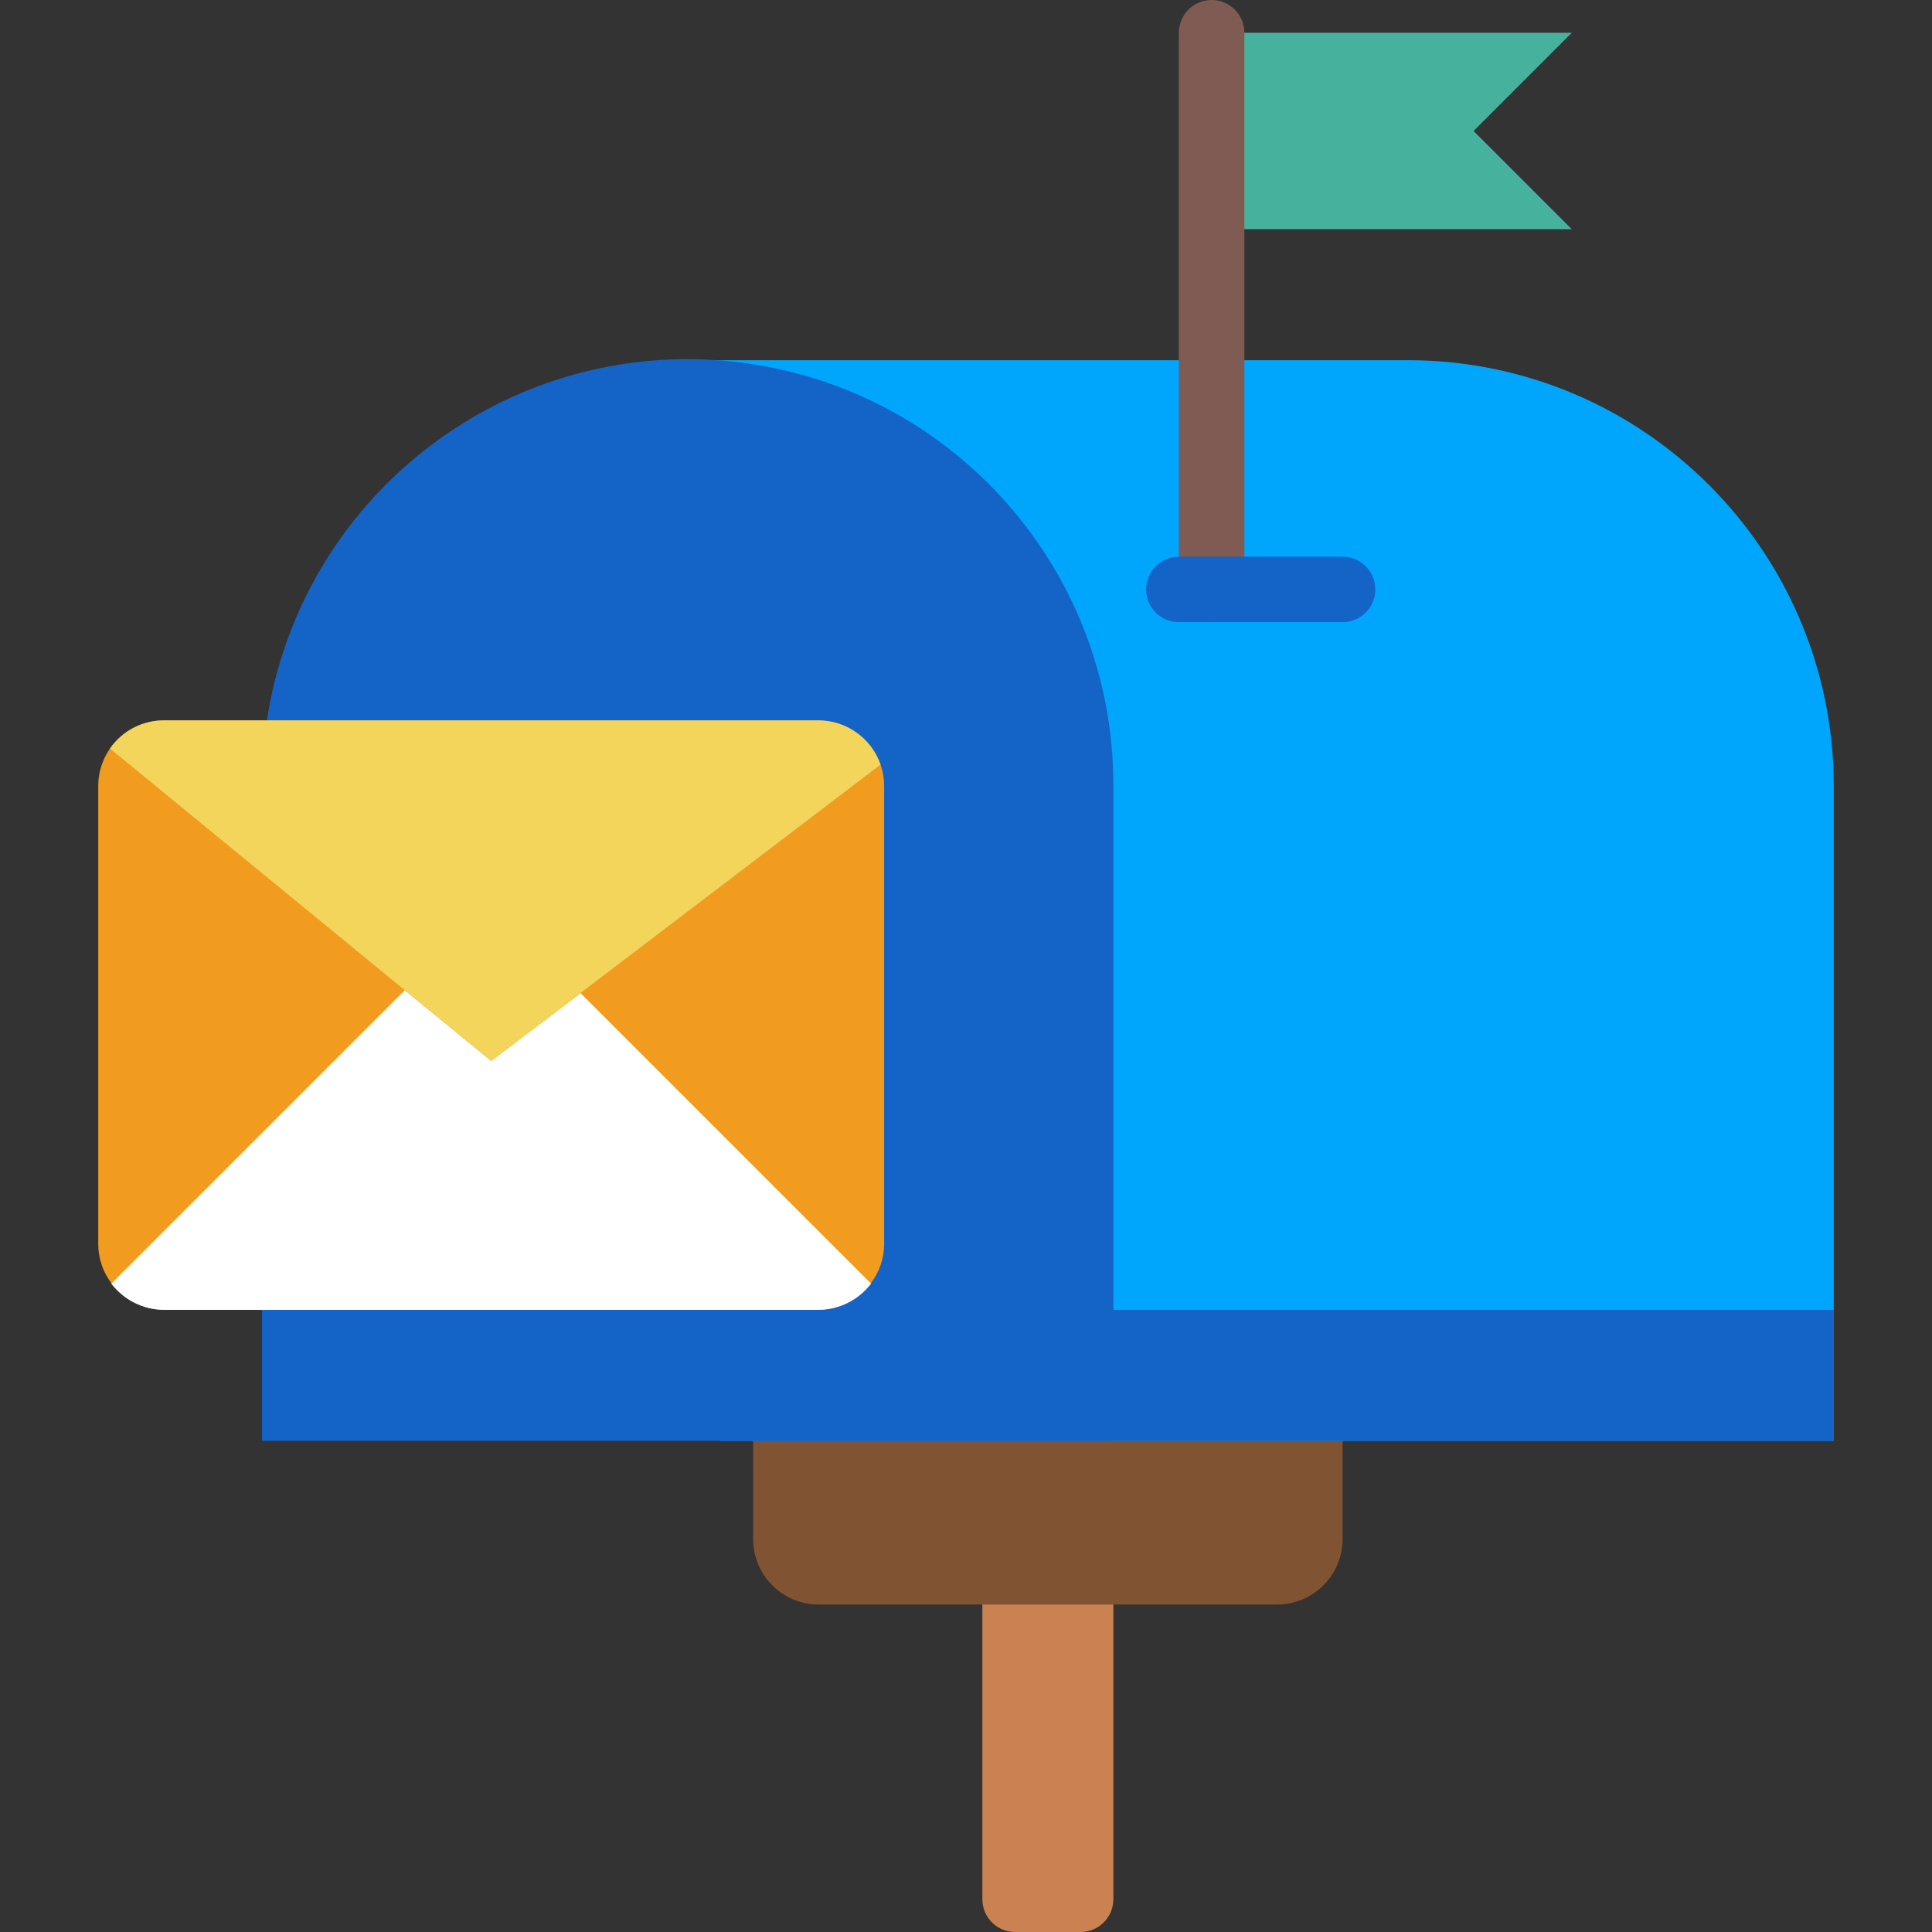 <?xml version="1.0" encoding="iso-8859-1"?>
<!-- Generator: Adobe Illustrator 19.0.0, SVG Export Plug-In . SVG Version: 6.00 Build 0)  -->
<svg version="1.1" id="Capa_1" xmlns="http://www.w3.org/2000/svg" xmlns:xlink="http://www.w3.org/1999/xlink" x="0px" y="0px"
	 viewBox="0 0 512 512" style="enable-background:new 0 0 512 512;" xml:space="preserve">
<rect x="0" y="0" width="512" height="512" fill="#333333" stroke="none"/>
<g>
	<path style="fill:#CB8252;" d="M260.339,407.864h34.712v95.458c0,4.793-3.885,8.678-8.678,8.678h-17.356
		c-4.793,0-8.678-3.885-8.678-8.678V407.864z"/>
	<path style="fill:#805333;" d="M199.593,364.475h156.203v43.39c0,9.585-7.771,17.356-17.356,17.356H216.949
		c-9.585,0-17.356-7.771-17.356-17.356V364.475z"/>
	<path style="fill:#00a6fb;" d="M182.237,95.458h190.915c62.289,0.038,112.775,50.524,112.814,112.814v173.559H190.915
		L182.237,95.458z"/>
	<polygon style="fill:#1464C8;" points="485.966,347.119 485.966,381.831 190.915,381.831 189.874,347.119 	"/>
	<path style="fill:#1464C8;" d="M70.725,190.915c8.941-58.353,61.357-99.945,120.215-95.391s104.252,53.714,104.111,112.747
		l0,173.559H69.424v-34.712L70.725,190.915z"/>
	<polygon style="fill:#46B29D;" points="390.508,34.712 416.542,60.746 321.085,60.746 321.085,8.678 416.542,8.678 	"/>
	<path style="fill:#7F5B53;" d="M321.085,164.881c-4.793,0-8.678-3.885-8.678-8.678V8.678c0-4.793,3.885-8.678,8.678-8.678
		s8.678,3.885,8.678,8.678v147.525C329.763,160.996,325.877,164.881,321.085,164.881z"/>
	<path style="fill:#F29C1F;" d="M234.305,208.271c0.001-1.92-0.322-3.827-0.955-5.641c-2.436-6.983-9.005-11.676-16.401-11.715
		H43.39c-9.572,0.033-17.323,7.784-17.356,17.356v121.492c0.016,3.742,1.253,7.377,3.523,10.353l-0.052,0.061
		c0.217,0.286,0.503,0.503,0.738,0.772c0.496,0.581,1.026,1.132,1.588,1.649c0.304,0.269,0.616,0.521,0.937,0.772
		c0.696,0.545,1.433,1.036,2.204,1.467c0.321,0.182,0.633,0.364,0.963,0.521c0.839,0.4,1.71,0.731,2.603,0.989
		c0.33,0.095,0.633,0.226,0.972,0.304c1.271,0.304,2.572,0.461,3.879,0.469h173.559c1.298-0.009,2.591-0.167,3.853-0.469
		c0.338-0.078,0.651-0.208,0.972-0.304c0.893-0.258,1.764-0.589,2.603-0.989c0.33-0.156,0.642-0.338,0.963-0.521
		c0.772-0.431,1.509-0.921,2.204-1.467c0.321-0.252,0.633-0.503,0.937-0.772c0.562-0.517,1.092-1.068,1.588-1.649
		c0.234-0.269,0.521-0.486,0.738-0.772l-0.052-0.061c2.279-2.972,3.526-6.607,3.549-10.353V208.271z"/>
	<path style="fill:#1464C8;" d="M355.797,164.881h-43.39c-4.793,0-8.678-3.885-8.678-8.678c0-4.793,3.885-8.678,8.678-8.678h43.39
		c4.793,0,8.678,3.885,8.678,8.678C364.475,160.996,360.589,164.881,355.797,164.881z"/>
	<path style="fill:#ffffff;" d="M230.834,340.176c-3.302,4.342-8.43,6.906-13.885,6.942H43.39
		c-5.454-0.036-10.583-2.601-13.885-6.942l77.755-77.755l22.91,18.744l23.691-17.963L230.834,340.176z"/>
	<path style="fill:#F3D55B;" d="M233.351,202.631l-103.181,78.536L29.158,198.378c3.227-4.678,8.549-7.469,14.232-7.463h173.559
		C224.345,190.955,230.915,195.647,233.351,202.631z"/>
</g>
<g>
</g>
<g>
</g>
<g>
</g>
<g>
</g>
<g>
</g>
<g>
</g>
<g>
</g>
<g>
</g>
<g>
</g>
<g>
</g>
<g>
</g>
<g>
</g>
<g>
</g>
<g>
</g>
<g>
</g>
</svg>
